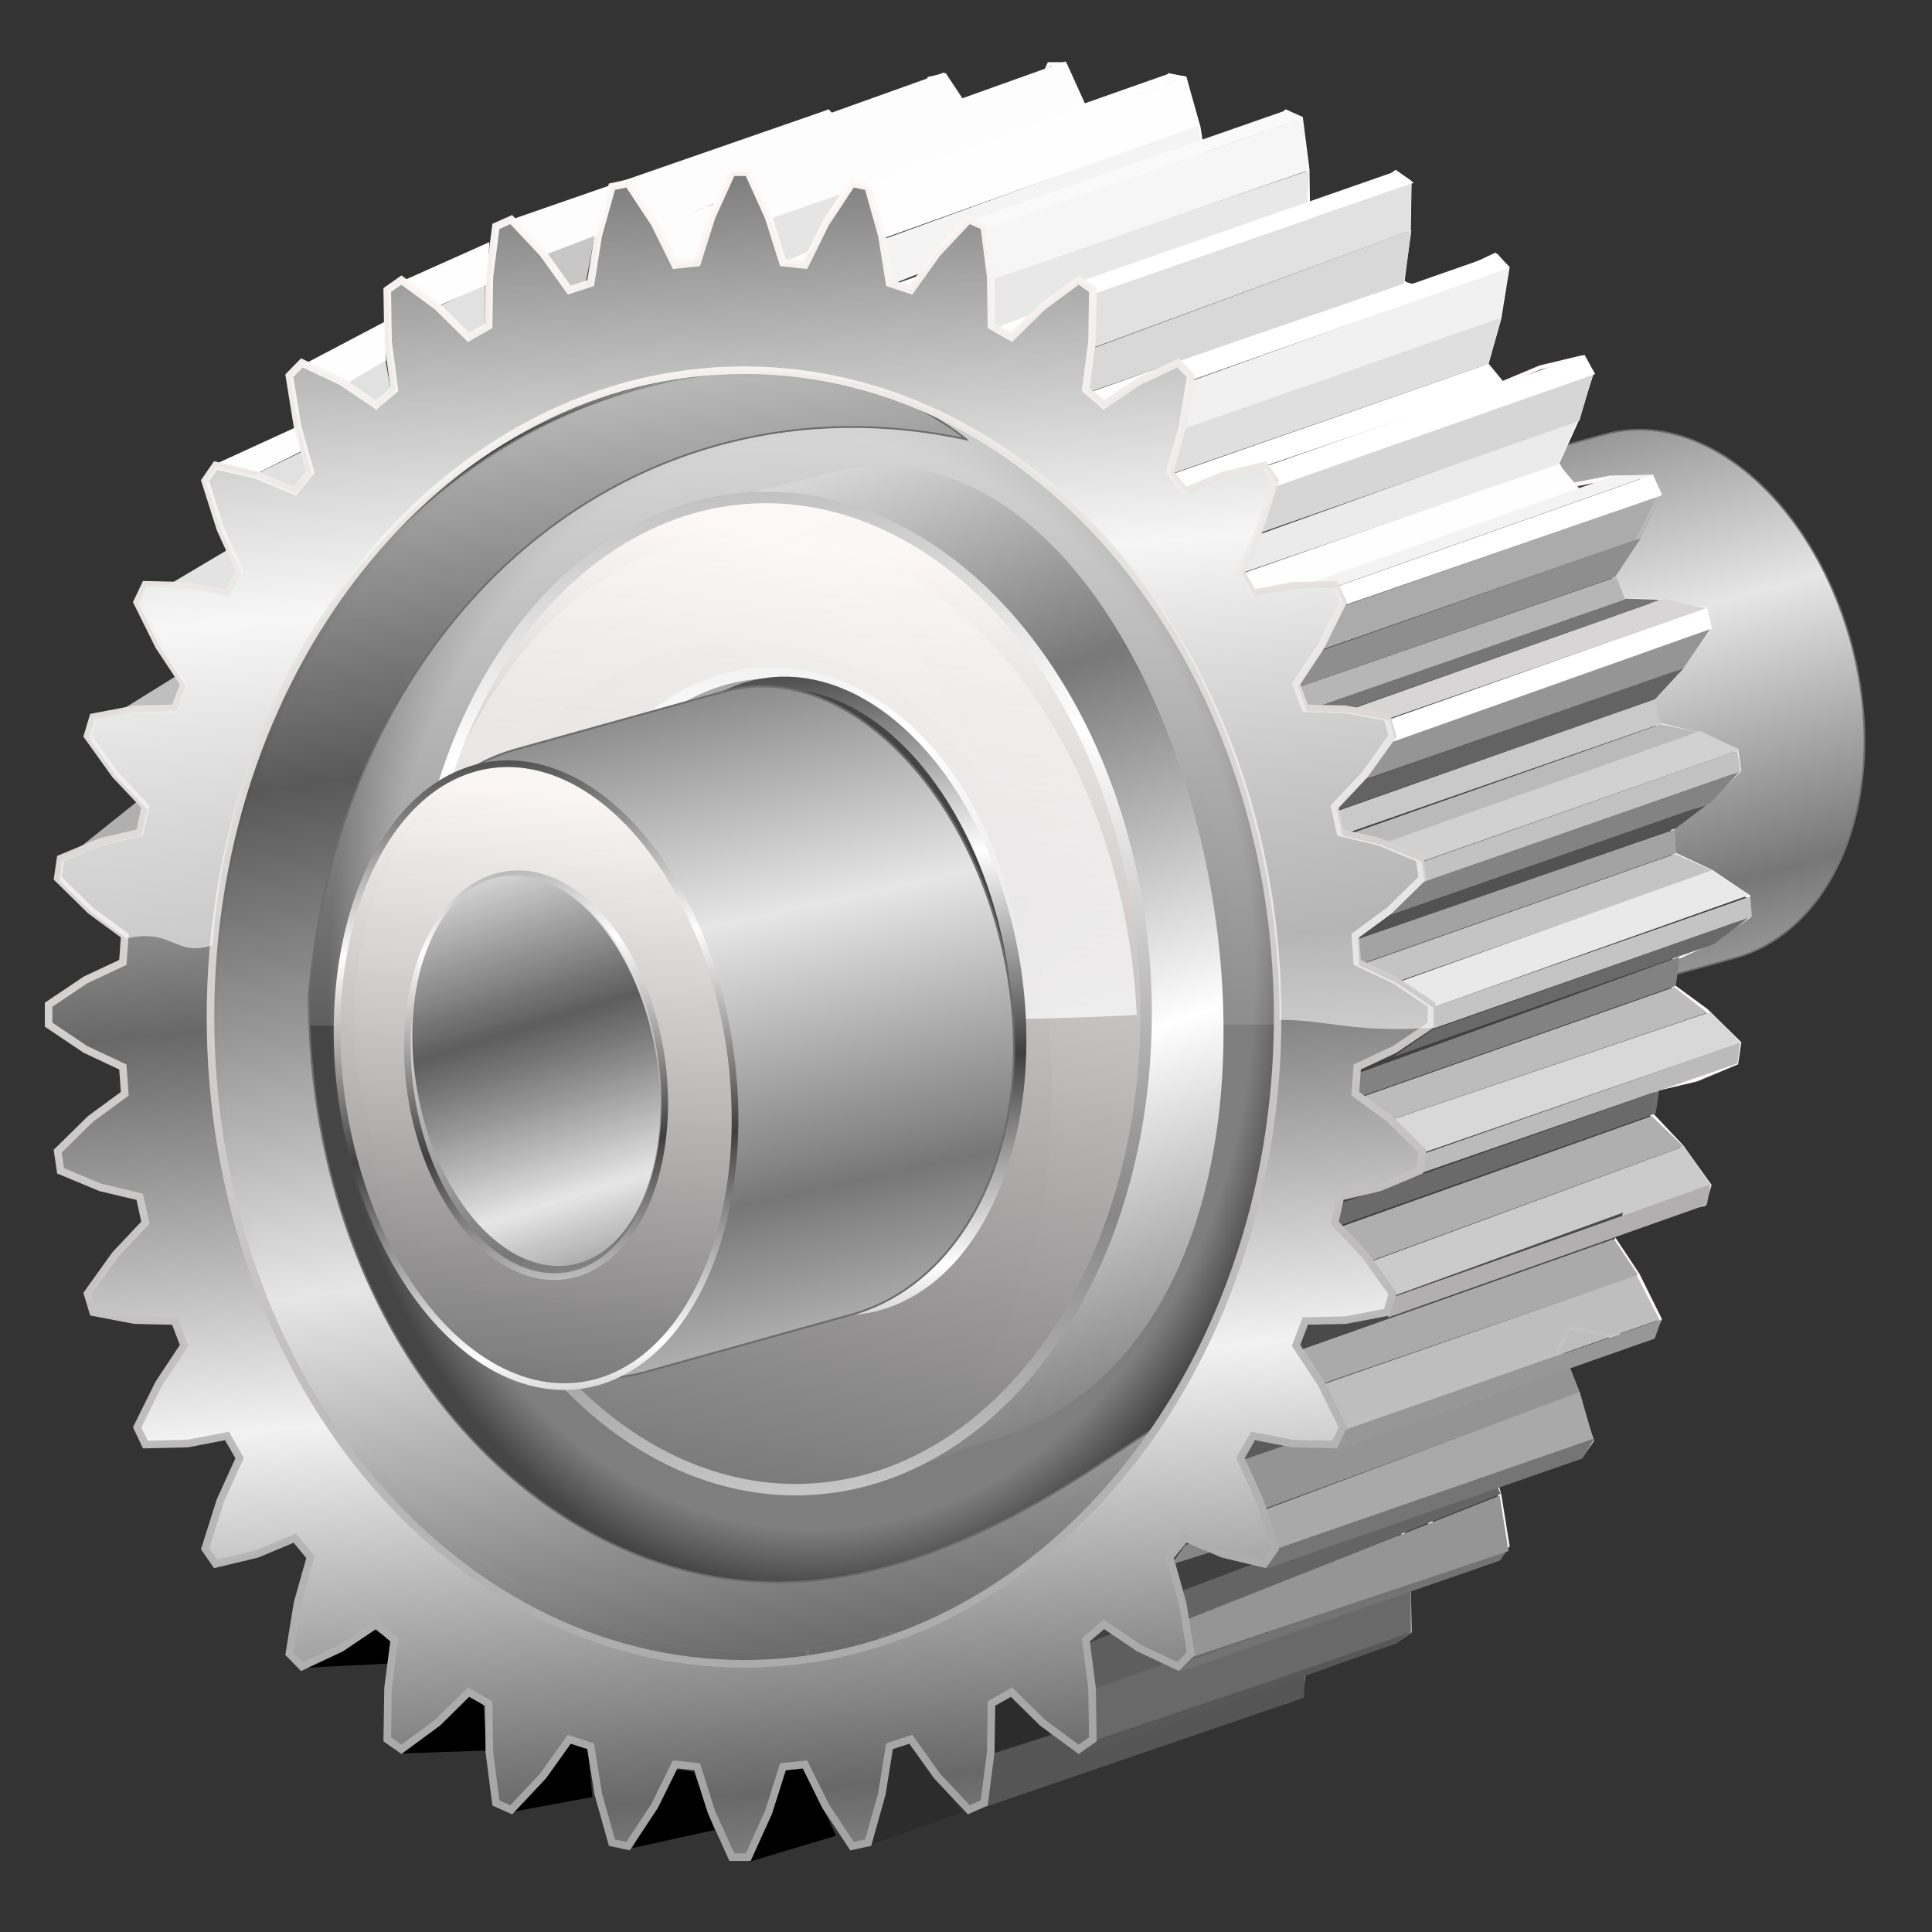 <?xml version="1.0" encoding="UTF-8" standalone="no"?>
<svg
   xmlns:dc="http://purl.org/dc/elements/1.1/"
   xmlns:cc="http://creativecommons.org/ns#"
   xmlns:rdf="http://www.w3.org/1999/02/22-rdf-syntax-ns#"
   xmlns:svg="http://www.w3.org/2000/svg"
   xmlns="http://www.w3.org/2000/svg"
   xmlns:xlink="http://www.w3.org/1999/xlink"
   xmlns:sodipodi="http://sodipodi.sourceforge.net/DTD/sodipodi-0.dtd"
   xmlns:inkscape="http://www.inkscape.org/namespaces/inkscape"
   sodipodi:docname="exec.svg"
   inkscape:version="1.0 (4035a4f, 2020-05-01)"
   id="svg8"
   version="1.1"
   viewBox="0 0 67.469 67.469"
   height="255"
   width="255">
  <rect x="0" y="0" width="67.469" height="67.469" fill="#333333" stroke="none"/>
  <sodipodi:namedview
     inkscape:deskcolor="#ff0000"
     inkscape:pagecheckerboard="0"
     inkscape:showpageshadow="2"
     id="base"
     pagecolor="#ff0000"
     bordercolor="#666666"
     borderopacity="1.0"
     inkscape:pageopacity="0"
     inkscape:pageshadow="2"
     inkscape:zoom="3.4509804"
     inkscape:cx="125.5772"
     inkscape:cy="127.5"
     inkscape:document-units="mm"
     inkscape:current-layer="layer1"
     showgrid="false"
     units="px"
     inkscape:snap-to-guides="false"
     inkscape:snap-grids="false"
     inkscape:snap-others="false"
     inkscape:object-nodes="false"
     inkscape:snap-nodes="false"
     inkscape:snap-global="false"
     inkscape:window-width="1920"
     inkscape:window-height="1056"
     inkscape:window-x="0"
     inkscape:window-y="0"
     inkscape:window-maximized="1"
     inkscape:document-rotation="0" />
  <defs
     id="defs2">
    <linearGradient
       id="linearGradient989"
       inkscape:collect="always">
      <stop
         id="stop985"
         offset="0"
         style="stop-color:#e6e6e6;stop-opacity:1" />
      <stop
         id="stop987"
         offset="1"
         style="stop-color:#565656;stop-opacity:0.941" />
    </linearGradient>
    <linearGradient
       inkscape:collect="always"
       id="linearGradient1012">
      <stop
         style="stop-color:#ffffff;stop-opacity:0.132"
         offset="0"
         id="stop1008" />
      <stop
         style="stop-color:#ffffff;stop-opacity:0.565"
         offset="1"
         id="stop1010" />
    </linearGradient>
    <linearGradient
       id="linearGradient1000"
       inkscape:collect="always">
      <stop
         id="stop996"
         offset="0"
         style="stop-color:#e6e6e6;stop-opacity:1" />
      <stop
         id="stop998"
         offset="1"
         style="stop-color:#777777;stop-opacity:1" />
    </linearGradient>
    <linearGradient
       id="linearGradient988"
       inkscape:collect="always">
      <stop
         id="stop984"
         offset="0"
         style="stop-color:#a3a3a3;stop-opacity:1" />
      <stop
         id="stop986"
         offset="1"
         style="stop-color:#fff9f9;stop-opacity:0.958" />
    </linearGradient>
    <linearGradient
       inkscape:collect="always"
       id="linearGradient1080">
      <stop
         style="stop-color:#ffffff;stop-opacity:1"
         offset="0"
         id="stop1076" />
      <stop
         style="stop-color:#787878;stop-opacity:1"
         offset="1"
         id="stop1078" />
    </linearGradient>
    <linearGradient
       inkscape:collect="always"
       id="linearGradient1074">
      <stop
         style="stop-color:#ffffff;stop-opacity:1"
         offset="0"
         id="stop1070" />
      <stop
         style="stop-color:#878787;stop-opacity:1"
         offset="1"
         id="stop1072" />
    </linearGradient>
    <linearGradient
       id="linearGradient886"
       inkscape:collect="always">
      <stop
         id="stop901"
         offset="0"
         style="stop-color:#ffffff;stop-opacity:0.721" />
      <stop
         id="stop905"
         offset="1"
         style="stop-color:#ffffff;stop-opacity:0" />
    </linearGradient>
    <linearGradient
       id="linearGradient3893"
       inkscape:collect="always">
      <stop
         id="stop3895"
         offset="0"
         style="stop-color:#ffffff;stop-opacity:1" />
      <stop
         id="stop3897"
         offset="1"
         style="stop-color:#3f3f3f;stop-opacity:1" />
    </linearGradient>
    <linearGradient
       inkscape:collect="always"
       id="linearGradient896">
      <stop
         style="stop-color:#686868;stop-opacity:1"
         offset="0"
         id="stop892" />
      <stop
         style="stop-color:#f2f2f2;stop-opacity:1"
         offset="1"
         id="stop894" />
    </linearGradient>
    <linearGradient
       inkscape:collect="always"
       id="linearGradient886-3">
      <stop
         style="stop-color:#757575;stop-opacity:1;"
         offset="0"
         id="stop882" />
      <stop
         id="stop890"
         offset="0.898"
         style="stop-color:#7f7f7f;stop-opacity:1" />
      <stop
         style="stop-color:#454545;stop-opacity:1"
         offset="1"
         id="stop884" />
    </linearGradient>
    <linearGradient
       inkscape:collect="always"
       id="linearGradient885">
      <stop
         style="stop-color:#6d6d6d;stop-opacity:1"
         offset="0"
         id="stop881" />
      <stop
         style="stop-color:#fff9f9;stop-opacity:0.958"
         offset="1"
         id="stop883" />
    </linearGradient>
    <linearGradient
       gradientTransform="matrix(0.745,-0.071,0.071,0.745,19.364,58.777)"
       spreadMethod="reflect"
       gradientUnits="userSpaceOnUse"
       y2="273.974"
       x2="25.58"
       y1="261.371"
       x1="23.403"
       id="linearGradient942"
       xlink:href="#linearGradient1000"
       inkscape:collect="always" />
    <linearGradient
       gradientTransform="matrix(0.178,-0.008,0.017,0.178,-3.054,245.819)"
       gradientUnits="userSpaceOnUse"
       y2="94.599"
       x2="60.784"
       y1="192.832"
       x1="51.767"
       id="linearGradient3891"
       xlink:href="#linearGradient885"
       inkscape:collect="always" />
    <linearGradient
       gradientTransform="matrix(0.178,-0.008,0.017,0.178,-3.054,245.819)"
       spreadMethod="reflect"
       gradientUnits="userSpaceOnUse"
       y2="146.707"
       x2="87.265"
       y1="116.257"
       x1="84.728"
       id="linearGradient3899"
       xlink:href="#linearGradient3893"
       inkscape:collect="always" />
    <radialGradient
       r="66.077"
       fy="131.32"
       fx="94.314"
       cy="131.32"
       cx="94.314"
       gradientTransform="matrix(0.258,0.004,-0.005,0.321,4.819,221.348)"
       gradientUnits="userSpaceOnUse"
       id="radialGradient1294"
       xlink:href="#linearGradient886-3"
       inkscape:collect="always" />
    <linearGradient
       spreadMethod="reflect"
       y2="181.783"
       x2="62.946"
       y1="132.103"
       x1="58.558"
       gradientUnits="userSpaceOnUse"
       id="linearGradient1296"
       xlink:href="#linearGradient896"
       inkscape:collect="always" />
    <linearGradient
       spreadMethod="reflect"
       y2="-142.759"
       x2="-3.32"
       y1="139.008"
       x1="29.468"
       gradientTransform="matrix(0.584,0,0,0.711,96.273,132.612)"
       gradientUnits="userSpaceOnUse"
       id="linearGradient1298"
       xlink:href="#linearGradient988"
       inkscape:collect="always" />
    <linearGradient
       gradientTransform="matrix(0.975,0,0,0.975,-1.19,6.778)"
       y2="269.814"
       x2="31.533"
       y1="242.355"
       x1="30.664"
       gradientUnits="userSpaceOnUse"
       id="linearGradient1300"
       xlink:href="#linearGradient886"
       inkscape:collect="always" />
    <linearGradient
       spreadMethod="reflect"
       y2="102.98"
       x2="45.424"
       y1="164.772"
       x1="54.454"
       gradientTransform="matrix(0.283,0,0,0.283,-1.449,227.681)"
       gradientUnits="userSpaceOnUse"
       id="linearGradient1302"
       xlink:href="#linearGradient989"
       inkscape:collect="always" />
    <linearGradient
       spreadMethod="reflect"
       y2="272.27"
       x2="25.186"
       y1="261.371"
       x1="23.403"
       gradientTransform="matrix(0.668,-0.064,0.097,0.671,-26.71,91.989)"
       gradientUnits="userSpaceOnUse"
       id="linearGradient1653"
       xlink:href="#linearGradient1000"
       inkscape:collect="always" />
    <linearGradient
       inkscape:collect="always"
       xlink:href="#linearGradient885"
       id="linearGradient1060"
       gradientUnits="userSpaceOnUse"
       gradientTransform="matrix(0.431,0.037,-0.044,0.368,-39.939,211.26)"
       x1="51.767"
       y1="192.832"
       x2="60.784"
       y2="94.599" />
    <linearGradient
       inkscape:collect="always"
       xlink:href="#linearGradient1074"
       id="linearGradient1062"
       gradientUnits="userSpaceOnUse"
       gradientTransform="matrix(0.431,0.037,-0.044,0.368,-39.939,211.26)"
       x1="78.642"
       y1="111.187"
       x2="86.493"
       y2="156.912"
       spreadMethod="reflect" />
    <linearGradient
       inkscape:collect="always"
       xlink:href="#linearGradient1080"
       id="linearGradient1072"
       x1="47.836"
       y1="262.398"
       x2="44.055"
       y2="252.735"
       gradientUnits="userSpaceOnUse"
       spreadMethod="reflect"
       gradientTransform="matrix(1.264,0.054,-0.114,1.267,-34.08,-70.158)" />
    <linearGradient
       gradientTransform="matrix(0.903,0,0,0.924,-17.166,20.422)"
       spreadMethod="reflect"
       gradientUnits="userSpaceOnUse"
       y2="264.275"
       x2="-50.933"
       y1="269.35"
       x1="-50.31"
       id="linearGradient1071"
       xlink:href="#linearGradient989"
       inkscape:collect="always" />
    <linearGradient
       spreadMethod="reflect"
       y2="146.707"
       x2="87.265"
       y1="116.257"
       x1="84.728"
       gradientTransform="matrix(0.184,-0.008,0.017,0.179,3.734,243.282)"
       gradientUnits="userSpaceOnUse"
       id="linearGradient1083"
       xlink:href="#linearGradient3893"
       inkscape:collect="always" />
    <linearGradient
       inkscape:collect="always"
       xlink:href="#linearGradient1012"
       id="linearGradient1014"
       x1="10.766"
       y1="-146.575"
       x2="0.326"
       y2="-5.364"
       gradientUnits="userSpaceOnUse" />
    <linearGradient
       y2="77.889"
       x2="61.046"
       y1="137.322"
       x1="65.628"
       gradientTransform="matrix(0.431,0.037,-0.044,0.368,-40.235,212.456)"
       gradientUnits="userSpaceOnUse"
       id="linearGradient1001"
       xlink:href="#linearGradient886"
       inkscape:collect="always" />
  </defs>
  <g
     transform="translate(0,-229.531)"
     id="layer1"
     inkscape:groupmode="layer"
     inkscape:label="Layer 1">
    <path
       id="path1282"
       d="m 8.919,246.097 1.338,0.499 0.505,-0.506 -0.208,-0.79 z"
       style="fill:#e1e1e1;fill-opacity:1;stroke:none;stroke-width:0.258px;stroke-linecap:butt;stroke-linejoin:miter;stroke-opacity:1"
       sodipodi:nodetypes="ccccc" />
    <path
       id="path1286"
       d="m 5.783,250.018 2.686,0.282 0.433,-0.624 -0.535,-1.195 z"
       style="fill:#e3e3e3;fill-opacity:1;stroke:none;stroke-width:0.258px;stroke-linecap:butt;stroke-linejoin:miter;stroke-opacity:1"
       sodipodi:nodetypes="ccccc" />
    <path
       sodipodi:nodetypes="ccccc"
       style="fill:#bfbfbf;fill-opacity:1;stroke:none;stroke-width:0.258px;stroke-linecap:butt;stroke-linejoin:miter;stroke-opacity:1"
       d="m 4.097,254.413 2.804,-0.248 0.266,-0.839 -0.343,-0.603 z"
       id="path1288" />
    <path
       id="path1290"
       d="m 2.717,259.18 2.593,-0.668 0.218,-1.017 -0.252,-0.363 z"
       style="fill:#b0b0b0;fill-opacity:1;stroke:none;stroke-width:0.258px;stroke-linecap:butt;stroke-linejoin:miter;stroke-opacity:1"
       sodipodi:nodetypes="ccccc" />
    <path
       d="m 38.193,249.629 17.845,-4.927 c 3.523,-0.973 7.418,2.483 8.678,7.546 1.261,5.064 -0.604,9.761 -4.127,10.734 l -17.845,4.927 c -3.523,0.973 -7.418,-2.483 -8.678,-7.546 -1.261,-5.064 0.604,-9.761 4.127,-10.734 z"
       style="fill:url(#linearGradient942);fill-opacity:1.0;stroke:#6d6d6d;stroke-width:0.059;stroke-linecap:round"
       id="rect933"
       sodipodi:nodetypes="sssssss" />
    <path
       id="path1096"
       d="m 10.514,287.779 3.11,-0.156 0.043,-0.828 -0.661,-0.382 z"
       style="fill:#000000;fill-opacity:1;stroke:none;stroke-width:0.258px;stroke-linecap:butt;stroke-linejoin:miter;stroke-opacity:1"
       sodipodi:nodetypes="ccccc" />
    <path
       sodipodi:nodetypes="ccccc"
       style="fill:#000000;fill-opacity:1;stroke:none;stroke-width:0.258px;stroke-linecap:butt;stroke-linejoin:miter;stroke-opacity:1"
       d="m 13.994,290.766 3.013,-0.105 -0.129,-1.58 -0.558,-0.433 z"
       id="path1098" />
    <path
       id="path1100"
       d="m 17.803,292.821 2.884,-0.536 -0.177,-1.839 -0.901,-0.154 z"
       style="fill:#000000;fill-opacity:1;stroke:none;stroke-width:0.258px;stroke-linecap:butt;stroke-linejoin:miter;stroke-opacity:1"
       sodipodi:nodetypes="ccccc" />
    <path
       sodipodi:nodetypes="ccccc"
       style="fill:#000000;fill-opacity:1;stroke:none;stroke-width:0.258px;stroke-linecap:butt;stroke-linejoin:miter;stroke-opacity:1"
       d="m 22.085,294.068 2.868,-0.628 -0.716,-2.035 -0.772,-0.107 z"
       id="path1102" />
    <path
       id="path1104"
       d="m 26.146,294.553 3.048,-0.914 -1.088,-2.346 -0.913,0.087 z"
       style="fill:#000000;fill-opacity:1;stroke:none;stroke-width:0.258px;stroke-linecap:butt;stroke-linejoin:miter;stroke-opacity:1"
       sodipodi:nodetypes="ccccc" />
    <path
       sodipodi:nodetypes="ccccc"
       style="fill:#2c2c2c;fill-opacity:1;stroke:none;stroke-width:0.258px;stroke-linecap:butt;stroke-linejoin:miter;stroke-opacity:1"
       d="m 30.392,293.967 3.214,-1.15 -1.746,-2.428 -0.878,0.275 z"
       id="path1106" />
    <g
       id="g1110"
       transform="matrix(0.165,0,0,0.201,36.914,261.193)"
       inkscape:label="Gear36"
       style="fill:#404040;fill-opacity:1;stroke:#fff9f9;stroke-width:0.731;stroke-miterlimit:4;stroke-dasharray:none;stroke-opacity:1">
      <path
         id="path1108"
         d="m 130.637,-9.083 7.887,3.035 7.825,4.316 v 3.464 l -7.825,4.316 -7.887,3.035 -0.407,4.657 7.24,4.358 6.956,5.609 -0.602,3.412 -8.455,2.892 -8.294,1.619 -1.21,4.515 6.373,5.55 5.877,6.731 -1.185,3.256 -8.829,1.379 -8.449,0.155 -1.975,4.237 5.312,6.571 4.619,7.65 -1.732,3 -8.935,-0.174 -8.347,-1.315 -2.682,3.829 4.091,7.394 3.22,8.336 -2.227,2.654 -8.768,-1.724 -7.992,-2.744 -3.306,3.306 2.744,7.992 1.724,8.768 -2.654,2.227 -8.336,-3.22 -7.394,-4.091 -3.829,2.682 1.315,8.347 0.174,8.935 -3,1.732 -7.65,-4.619 -6.571,-5.312 -4.237,1.975 -0.155,8.449 -1.379,8.829 -3.256,1.185 -6.731,-5.877 -5.55,-6.373 -4.515,1.21 -1.619,8.294 -2.892,8.455 -3.412,0.602 -5.609,-6.956 -4.358,-7.24 -4.657,0.407 -3.035,7.887 -4.316,7.825 h -3.464 l -4.316,-7.825 -3.035,-7.887 -4.657,-0.407 -4.358,7.24 -5.609,6.956 -3.412,-0.602 -2.892,-8.455 -1.619,-8.294 -4.515,-1.21 -5.55,6.373 -6.731,5.877 -3.256,-1.185 -1.379,-8.829 -0.155,-8.449 -4.237,-1.975 -6.571,5.312 -7.65,4.619 -3,-1.732 0.174,-8.935 1.315,-8.347 -3.829,-2.682 -7.394,4.091 -8.336,3.22 -2.654,-2.227 1.724,-8.768 2.744,-7.992 -3.306,-3.306 -7.992,2.744 -8.768,1.724 -2.227,-2.654 3.22,-8.336 4.091,-7.394 -2.682,-3.829 -8.347,1.315 -8.935,0.174 -1.732,-3 4.619,-7.65 5.312,-6.571 -1.975,-4.237 -8.449,-0.155 -8.829,-1.379 -1.185,-3.256 5.877,-6.731 6.373,-5.55 -1.21,-4.515 -8.294,-1.619 -8.455,-2.892 -0.602,-3.412 6.956,-5.609 7.24,-4.358 -0.407,-4.657 -7.887,-3.035 -7.825,-4.316 v -3.464 l 7.825,-4.316 7.887,-3.035 0.407,-4.657 -7.24,-4.358 -6.956,-5.609 0.602,-3.412 8.455,-2.892 8.294,-1.619 1.21,-4.515 -6.373,-5.55 -5.877,-6.731 1.185,-3.256 8.829,-1.379 8.449,-0.155 1.975,-4.237 -5.312,-6.571 -4.619,-7.65 1.732,-3 8.935,0.174 8.347,1.315 2.682,-3.829 -4.091,-7.394 -3.22,-8.336 2.227,-2.654 8.768,1.724 7.992,2.744 3.306,-3.306 -2.744,-7.992 -1.724,-8.768 2.654,-2.227 8.336,3.22 7.394,4.091 3.829,-2.682 -1.315,-8.347 -0.174,-8.935 3,-1.732 7.65,4.619 6.571,5.312 4.237,-1.975 0.155,-8.449 1.379,-8.829 3.256,-1.185 6.731,5.877 5.55,6.373 4.515,-1.21 1.619,-8.294 2.892,-8.455 3.412,-0.602 5.609,6.956 4.358,7.24 4.657,-0.407 3.035,-7.887 4.316,-7.825 h 3.464 l 4.316,7.825 3.035,7.887 4.657,0.407 4.358,-7.24 5.609,-6.956 3.412,0.602 2.892,8.455 1.619,8.294 4.515,1.21 5.55,-6.373 6.731,-5.877 3.256,1.185 1.379,8.829 0.155,8.449 4.237,1.975 6.571,-5.312 7.65,-4.619 3,1.732 -0.174,8.935 -1.315,8.347 3.829,2.682 7.394,-4.091 8.336,-3.22 2.654,2.227 -1.724,8.768 -2.744,7.992 3.306,3.306 7.992,-2.744 8.768,-1.724 2.227,2.654 -3.22,8.336 -4.091,7.394 2.682,3.829 8.347,-1.315 8.935,-0.174 1.732,3 -4.619,7.65 -5.312,6.571 1.975,4.237 8.449,0.155 8.829,1.379 1.185,3.256 -5.877,6.731 -6.373,5.55 1.21,4.515 8.294,1.619 8.455,2.892 0.602,3.412 -6.956,5.609 -7.24,4.358 z"
         style="fill:#404040;fill-opacity:1;stroke:#fff9f9;stroke-width:0.731;stroke-miterlimit:4;stroke-dasharray:none;stroke-opacity:1"
         inkscape:connector-curvature="0" />
    </g>
    <path
       sodipodi:nodetypes="ccccc"
       d="m 17.777,237.227 11.159,-3.873 0.751,1.092 -10.714,4.029 z"
       style="fill:#fdfdfd;fill-opacity:1;stroke:none;stroke-width:0.133;stroke-linecap:round;stroke-miterlimit:4;stroke-dasharray:none;stroke-opacity:1"
       id="path1112" />
    <path
       id="path1114"
       style="fill:#fdfdfd;fill-opacity:1;stroke:none;stroke-width:0.133;stroke-linecap:round;stroke-miterlimit:4;stroke-dasharray:none;stroke-opacity:1"
       d="m 21.88,236.028 11.085,-3.966 0.826,1.186 -10.938,4.197 z"
       sodipodi:nodetypes="ccccc" />
    <path
       sodipodi:nodetypes="ccccc"
       d="m 22.831,237.408 11.085,-3.966 0.695,1.54 -11.087,3.973 z"
       style="fill:#fdfdfd;fill-opacity:1;stroke:none;stroke-width:0.133;stroke-linecap:round;stroke-miterlimit:4;stroke-dasharray:none;stroke-opacity:1"
       id="path1116" />
    <path
       id="path1118"
       style="fill:#f4f4f4;fill-opacity:1;stroke:none;stroke-width:0.133;stroke-linecap:round;stroke-miterlimit:4;stroke-dasharray:none;stroke-opacity:1"
       d="m 30.794,237.908 11.054,-4.031 0.156,1.236 -10.951,4.385 z"
       sodipodi:nodetypes="ccccc" />
    <path
       id="path1120"
       style="fill:#555555;fill-opacity:1;stroke:none;stroke-width:0.133;stroke-linecap:round;stroke-miterlimit:4;stroke-dasharray:none;stroke-opacity:1"
       d="m 34.415,292.629 11.118,-3.81 0.102,-1.748 -11.1,3.733 z"
       sodipodi:nodetypes="ccccc" />
    <path
       id="path1122"
       style="fill:#5e5e5e;fill-opacity:1;stroke:none;stroke-width:0.133;stroke-linecap:round;stroke-miterlimit:4;stroke-dasharray:none;stroke-opacity:1"
       d="m 38.184,288.56 10.981,-3.673 -0.418,-2.268 -10.853,4.336 z"
       sodipodi:nodetypes="ccccc" />
    <path
       sodipodi:nodetypes="scscs"
       id="path1124"
       style="fill:url(#radialGradient1294);fill-opacity:1;stroke:#6d6d6d;stroke-width:0.063;stroke-linecap:round"
       d="m 26.348,242.021 c -10.301,0 -18.652,10.118 -18.652,22.599 -2.221e-4,12.481 8.35,22.6 18.652,22.6 10.301,0 18.652,-10.118 18.652,-22.6 -2.4e-5,-12.481 -8.351,-22.599 -18.652,-22.599 z" />
    <path
       id="path1126"
       style="fill:#5b5b5b;fill-opacity:1;stroke:none;stroke-width:0.133;stroke-linecap:round;stroke-miterlimit:4;stroke-dasharray:none;stroke-opacity:1"
       d="m 43.65,279.916 10.236,-2.903 0.02,0.609 -10.554,2.908 z"
       sodipodi:nodetypes="ccccc" />
    <path
       sodipodi:nodetypes="ccccc"
       d="m 44.089,282.246 11.086,-4.081 -0.583,-1.474 -11.239,3.84 z"
       style="fill:#949494;fill-opacity:1;stroke:none;stroke-width:0.133;stroke-linecap:round;stroke-miterlimit:4;stroke-dasharray:none;stroke-opacity:1"
       id="path1128" />
    <path
       id="path1130"
       style="fill:#868686;fill-opacity:1;stroke:none;stroke-width:0.133;stroke-linecap:round;stroke-miterlimit:4;stroke-dasharray:none;stroke-opacity:1"
       d="m 40.91,284.164 10.51,-3.287 0.431,-0.706 -10.465,3.319 z"
       sodipodi:nodetypes="ccccc" />
    <path
       id="path1132"
       style="fill:#646464;fill-opacity:1;stroke:none;stroke-width:0.133;stroke-linecap:round;stroke-miterlimit:4;stroke-dasharray:none;stroke-opacity:1"
       d="m 41.355,286.14 11.052,-4.44 -0.309,-0.679 -10.958,4.114 z"
       sodipodi:nodetypes="ccccc" />
    <path
       sodipodi:nodetypes="ccccc"
       d="m 38.211,290.314 11.063,-3.728 -0.007,-1.994 -11.1,3.925 z"
       style="fill:#696969;fill-opacity:1;stroke:none;stroke-width:0.133;stroke-linecap:round;stroke-miterlimit:4;stroke-dasharray:none;stroke-opacity:1"
       id="path1134" />
    <path
       id="path1136"
       style="fill:#fefefe;fill-opacity:1;stroke:none;stroke-width:0.133;stroke-linecap:round;stroke-miterlimit:4;stroke-dasharray:none;stroke-opacity:1"
       d="m 43.365,249.566 11.039,-3.859 0.771,0.908 -11.263,3.99 z"
       sodipodi:nodetypes="ccccc" />
    <path
       id="path1138"
       style="fill:#ffffff;fill-opacity:1;stroke:none;stroke-width:0.133;stroke-linecap:round;stroke-miterlimit:4;stroke-dasharray:none;stroke-opacity:1"
       d="m 37.944,243.273 11.064,-3.913 0.588,0.152 -11.141,4.173 z"
       sodipodi:nodetypes="ccccc" />
    <path
       sodipodi:nodetypes="ccccc"
       d="m 34.598,239.269 11.129,-3.789 -0.128,1.48 -10.953,4.086 z"
       style="fill:#e8e8e8;fill-opacity:1;stroke:none;stroke-width:0.133;stroke-linecap:round;stroke-miterlimit:4;stroke-dasharray:none;stroke-opacity:1"
       id="path1140" />
    <path
       sodipodi:nodetypes="ccccc"
       d="m 26.828,237.19 11.14,-3.854 0.322,1.167 -10.996,4.246 z"
       style="fill:#e5e5e5;fill-opacity:1;stroke:none;stroke-width:0.133;stroke-linecap:round;stroke-miterlimit:4;stroke-dasharray:none;stroke-opacity:1"
       id="path1142" />
    <path
       id="path1144"
       style="fill:#ffffff;fill-opacity:1;stroke:none;stroke-width:0.133;stroke-linecap:round;stroke-miterlimit:4;stroke-dasharray:none;stroke-opacity:1"
       d="m 34.673,241.022 10.886,-4.162 0.581,0.323 -10.822,4.179 z"
       sodipodi:nodetypes="ccccc" />
    <path
       id="path1150"
       style="fill:#c2c2c2;fill-opacity:1;stroke:none;stroke-width:0.133;stroke-linecap:round;stroke-miterlimit:4;stroke-dasharray:none;stroke-opacity:1"
       d="m 49.569,259.661 11.101,-3.909 0.117,0.724 -11.142,3.893 z"
       sodipodi:nodetypes="ccccc" />
    <path
       sodipodi:nodetypes="ccccc"
       d="m 49.738,260.32 11.006,-3.834 -1.032,1.101 -11.142,3.893 z"
       style="fill:#838383;fill-opacity:1;stroke:none;stroke-width:0.133;stroke-linecap:round;stroke-miterlimit:4;stroke-dasharray:none;stroke-opacity:1"
       id="path1152" />
    <path
       id="path1154"
       style="fill:#525252;fill-opacity:1;stroke:none;stroke-width:0.133;stroke-linecap:round;stroke-miterlimit:4;stroke-dasharray:none;stroke-opacity:1"
       d="m 48.533,261.507 11.101,-3.89 -1.108,0.837 -11.142,3.912 z"
       sodipodi:nodetypes="ccccc" />
    <path
       sodipodi:nodetypes="ccccc"
       d="m 47.346,262.355 11.12,-3.853 0.079,0.818 -11.123,3.912 z"
       style="fill:#a3a3a3;fill-opacity:1;stroke:none;stroke-width:0.133;stroke-linecap:round;stroke-miterlimit:4;stroke-dasharray:none;stroke-opacity:1"
       id="path1156" />
    <path
       id="path1158"
       style="fill:#c4c4c4;fill-opacity:1;stroke:none;stroke-width:0.133;stroke-linecap:round;stroke-miterlimit:4;stroke-dasharray:none;stroke-opacity:1"
       d="m 47.402,263.259 11.101,-3.909 1.322,0.592 -11.199,3.931 z"
       sodipodi:nodetypes="ccccc" />
    <path
       sodipodi:nodetypes="ccccc"
       d="m 48.74,263.862 11.063,-3.947 1.285,0.875 -11.082,3.935 z"
       style="fill:#e9e9e9;fill-opacity:1;stroke:none;stroke-width:0.133;stroke-linecap:round;stroke-miterlimit:4;stroke-dasharray:none;stroke-opacity:1"
       id="path1160" />
    <path
       id="path1162"
       style="fill:#c4c4c4;fill-opacity:1;stroke:none;stroke-width:0.133;stroke-linecap:round;stroke-miterlimit:4;stroke-dasharray:none;stroke-opacity:1"
       d="m 49.983,264.728 11.138,-3.89 0.06,0.705 -11.101,3.897 z"
       sodipodi:nodetypes="ccccc" />
    <path
       sodipodi:nodetypes="ccccc"
       d="m 50.002,265.501 11.082,-3.928 -1.239,0.931 -11.195,3.935 z"
       style="fill:#696969;fill-opacity:1;stroke:none;stroke-width:0.133;stroke-linecap:round;stroke-miterlimit:4;stroke-dasharray:none;stroke-opacity:1"
       id="path1164" />
    <path
       id="path1166"
       style="fill:#828282;fill-opacity:1;stroke:none;stroke-width:0.133;stroke-linecap:round;stroke-miterlimit:4;stroke-dasharray:none;stroke-opacity:1"
       d="m 47.416,267.012 11.225,-4.064 -0.115,1.006 -11.139,3.916 z"
       sodipodi:nodetypes="ccccc" />
    <path
       sodipodi:nodetypes="ccccc"
       d="m 47.397,267.897 11.074,-3.894 1.147,0.893 -11.176,3.784 z"
       style="fill:#bcbcbc;fill-opacity:1;stroke:none;stroke-width:0.133;stroke-linecap:round;stroke-miterlimit:4;stroke-dasharray:none;stroke-opacity:1"
       id="path1168" />
    <path
       id="path1170"
       style="fill:#d8d8d8;fill-opacity:1;stroke:none;stroke-width:0.133;stroke-linecap:round;stroke-miterlimit:4;stroke-dasharray:none;stroke-opacity:1"
       d="m 48.489,268.67 11.244,-3.8 1.053,1.082 -11.101,3.841 z"
       sodipodi:nodetypes="ccccc" />
    <path
       sodipodi:nodetypes="ccccc"
       d="m 49.72,269.82 11.05,-3.876 -0.096,0.724 -11.026,3.822 z"
       style="fill:#bbbbbb;fill-opacity:1;stroke:none;stroke-width:0.133;stroke-linecap:round;stroke-miterlimit:4;stroke-dasharray:none;stroke-opacity:1"
       id="path1172" />
    <path
       id="path1174"
       style="fill:#6b6b6b;fill-opacity:0.98;stroke:none;stroke-width:0.133;stroke-linecap:round;stroke-miterlimit:4;stroke-dasharray:none;stroke-opacity:1"
       d="m 46.834,271.544 11.109,-3.924 -0.123,0.795 -11.142,3.945 z"
       sodipodi:nodetypes="ccccc" />
    <path
       sodipodi:nodetypes="ccccc"
       d="m 46.665,272.43 11.015,-3.924 1.101,1.059 -11.067,4.058 z"
       style="fill:#afafaf;fill-opacity:1;stroke:none;stroke-width:0.133;stroke-linecap:round;stroke-miterlimit:4;stroke-dasharray:none;stroke-opacity:1"
       id="path1176" />
    <path
       id="path1178"
       style="fill:#cccccc;fill-opacity:0.996;stroke:none;stroke-width:0.133;stroke-linecap:round;stroke-miterlimit:4;stroke-dasharray:none;stroke-opacity:1"
       d="m 47.82,273.605 10.99,-4.045 0.932,1.36 -11.124,3.907 z"
       sodipodi:nodetypes="ccccc" />
    <path
       id="path1180"
       style="fill:#4a4a4a;fill-opacity:1;stroke:none;stroke-width:0.133;stroke-linecap:round;stroke-miterlimit:4;stroke-dasharray:none;stroke-opacity:1"
       d="m 45.555,275.918 11.127,-4.041 -0.289,0.934 -11.137,3.896 z"
       sodipodi:nodetypes="ccccc" />
    <path
       sodipodi:nodetypes="ccccc"
       d="m 48.649,274.829 11.084,-3.932 -0.123,0.701 -11.142,3.945 z"
       style="fill:#b1afaf;fill-opacity:1;stroke:none;stroke-width:0.133;stroke-linecap:round;stroke-miterlimit:4;stroke-dasharray:none;stroke-opacity:1"
       id="path1182" />
    <path
       sodipodi:nodetypes="ccccc"
       d="m 45.31,276.71 11.051,-3.909 0.842,1.254 -11.137,3.84 z"
       style="fill:#aaaaaa;fill-opacity:1;stroke:none;stroke-width:0.133;stroke-linecap:round;stroke-miterlimit:4;stroke-dasharray:none;stroke-opacity:1"
       id="path1184" />
    <path
       id="path1186"
       style="fill:#c1c1c1;fill-opacity:0.974;stroke:none;stroke-width:0.133;stroke-linecap:round;stroke-miterlimit:4;stroke-dasharray:none;stroke-opacity:1"
       d="m 46.116,277.904 11.036,-3.842 0.804,1.555 -11.024,3.859 z"
       sodipodi:nodetypes="ccccc" />
    <path
       sodipodi:nodetypes="ccccc"
       d="m 46.907,279.505 11.112,-3.898 -0.232,0.67 -11.193,3.934 z"
       style="fill:#979797;fill-opacity:1;stroke:none;stroke-width:0.133;stroke-linecap:round;stroke-miterlimit:4;stroke-dasharray:none;stroke-opacity:1"
       id="path1188" />
    <path
       sodipodi:nodetypes="ccccc"
       d="m 48.083,259.032 11.277,-3.985 1.401,0.674 -11.243,3.944 z"
       style="fill:#d1d1d1;fill-opacity:1;stroke:none;stroke-width:0.133;stroke-linecap:round;stroke-miterlimit:4;stroke-dasharray:none;stroke-opacity:1"
       id="path1190" />
    <path
       id="path1192"
       style="fill:#bbbaba;fill-opacity:1;stroke:none;stroke-width:0.133;stroke-linecap:round;stroke-miterlimit:4;stroke-dasharray:none;stroke-opacity:1"
       d="m 46.849,258.755 11.151,-3.934 1.275,0.271 -11.092,3.931 z"
       sodipodi:nodetypes="ccccc" />
    <path
       sodipodi:nodetypes="ccccc"
       d="m 46.648,257.873 11.113,-3.922 0.245,0.858 -11.207,3.898 z"
       style="fill:#c9c9c9;fill-opacity:1;stroke:none;stroke-width:0.133;stroke-linecap:round;stroke-miterlimit:4;stroke-dasharray:none;stroke-opacity:1"
       id="path1194" />
    <path
       id="path1196"
       style="fill:#636363;fill-opacity:1;stroke:none;stroke-width:0.133;stroke-linecap:round;stroke-miterlimit:4;stroke-dasharray:none;stroke-opacity:1"
       d="m 47.643,256.777 11.164,-3.922 -1.015,1.098 -11.157,3.898 z"
       sodipodi:nodetypes="ccccc" />
    <path
       sodipodi:nodetypes="ccccc"
       d="m 48.613,255.417 11.151,-3.972 -0.977,1.425 -11.079,3.865 z"
       style="fill:#959595;fill-opacity:1;stroke:none;stroke-width:0.133;stroke-linecap:round;stroke-miterlimit:4;stroke-dasharray:none;stroke-opacity:1"
       id="path1198" />
    <path
       id="path1200"
       style="fill:#ffffff;fill-opacity:1;stroke:none;stroke-width:0.133;stroke-linecap:round;stroke-miterlimit:4;stroke-dasharray:none;stroke-opacity:1"
       d="m 48.462,254.674 11.151,-3.934 0.171,0.739 -11.119,3.947 z"
       sodipodi:nodetypes="ccccc" />
    <path
       sodipodi:nodetypes="ccccc"
       d="m 46.919,254.392 11.17,-3.954 1.494,0.336 -11.132,3.87 z"
       style="fill:#d7d5d5;fill-opacity:1;stroke:none;stroke-width:0.133;stroke-linecap:round;stroke-miterlimit:4;stroke-dasharray:none;stroke-opacity:1"
       id="path1202" />
    <path
       id="path1204"
       style="fill:#767676;fill-opacity:1;stroke:none;stroke-width:0.133;stroke-linecap:round;stroke-miterlimit:4;stroke-dasharray:none;stroke-opacity:1"
       d="m 45.558,254.354 11.189,-3.918 1.228,0.04 -11.028,3.889 z"
       sodipodi:nodetypes="ccccc" />
    <path
       sodipodi:nodetypes="ccccc"
       d="m 45.294,253.548 11.151,-3.867 0.308,0.783 -11.166,3.889 z"
       style="fill:#b6b6b6;fill-opacity:1;stroke:none;stroke-width:0.133;stroke-linecap:round;stroke-miterlimit:4;stroke-dasharray:none;stroke-opacity:1"
       id="path1206" />
    <path
       id="path1208"
       style="fill:#8e8e8e;fill-opacity:1;stroke:none;stroke-width:0.133;stroke-linecap:round;stroke-miterlimit:4;stroke-dasharray:none;stroke-opacity:1"
       d="m 46.151,252.247 11.163,-3.939 -0.914,1.375 -11.103,3.864 z"
       sodipodi:nodetypes="ccccc" />
    <path
       sodipodi:nodetypes="ccccc"
       d="m 46.907,250.697 11.15,-3.888 -0.763,1.513 -11.099,3.884 z"
       style="fill:#b2b2b2;fill-opacity:0.929;stroke:none;stroke-width:0.133;stroke-linecap:round;stroke-miterlimit:4;stroke-dasharray:none;stroke-opacity:1"
       id="path1210" />
    <path
       id="path1212"
       style="fill:#ffffff;fill-opacity:1;stroke:none;stroke-width:0.133;stroke-linecap:round;stroke-miterlimit:4;stroke-dasharray:none;stroke-opacity:1"
       d="m 46.642,250.03 11.087,-3.926 0.264,0.74 -11.089,3.838 z"
       sodipodi:nodetypes="ccccc" />
    <path
       sodipodi:nodetypes="csccssccc"
       d="m 44.858,265.305 c -2.3e-5,-12.481 -8.351,-22.599 -18.652,-22.599 -10.301,0 -18.652,10.118 -18.652,22.599 l 7.248,0.082 c -1.45e-4,-7.4 4.939,-13.408 11.047,-13.436 h 8e-6 c 0.014,-4e-5 0.028,-4e-5 0.042,0 6.124,-2e-5 11.089,6.015 11.089,13.436 z"
       style="fill:url(#linearGradient1300);fill-opacity:1;stroke:none;stroke-width:0.063;stroke-linecap:round"
       id="path1214" />
    <path
       id="path1216"
       style="fill:url(#linearGradient1302);fill-opacity:1.0;stroke:#6d6d6d;stroke-width:0.063;stroke-linecap:round"
       d="m 33.743,244.871 c -8.56,-6.753 -26.694,1.314 -26.482,20.387 2.91e-5,12.481 8.351,22.599 18.652,22.599 5.04,0.281 12.425,-4.373 14.619,-8.521 -0.723,0.108 -6.067,4.859 -12.243,5.408 -8.917,0.792 -17.507,-7.993 -17.507,-20.474 1.229,-13.454 11.445,-21.874 22.962,-19.398 z"
       sodipodi:nodetypes="ccccscc" />
    <path
       id="path1224"
       style="fill:#a9a9a9;fill-opacity:1;stroke:none;stroke-width:0.133;stroke-linecap:round;stroke-miterlimit:4;stroke-dasharray:none;stroke-opacity:1"
       d="m 44.582,283.78 11.059,-3.972 -0.473,-1.665 -11.02,4.114 z"
       sodipodi:nodetypes="ccccc" />
    <path
       sodipodi:nodetypes="ccccc"
       d="m 44.253,284.301 11.004,-3.835 0.431,-0.706 -11.13,3.867 z"
       style="fill:#757575;fill-opacity:1;stroke:none;stroke-width:0.133;stroke-linecap:round;stroke-miterlimit:4;stroke-dasharray:none;stroke-opacity:1"
       id="path1226" />
    <path
       sodipodi:nodetypes="ccccc"
       d="m 41.184,287.918 11.196,-3.889 0.322,-0.46 -11.095,3.922 z"
       style="fill:#737373;fill-opacity:1;stroke:none;stroke-width:0.133;stroke-linecap:round;stroke-miterlimit:4;stroke-dasharray:none;stroke-opacity:1"
       id="path1228" />
    <path
       sodipodi:nodetypes="ccccc"
       d="m 41.629,287.4 11.052,-3.7 -0.309,-1.939 -11.013,4.361 z"
       style="fill:#959595;fill-opacity:1;stroke:none;stroke-width:0.133;stroke-linecap:round;stroke-miterlimit:4;stroke-dasharray:none;stroke-opacity:1"
       id="path1230" />
    <path
       id="path1232"
       style="fill:#575757;fill-opacity:1;stroke:none;stroke-width:0.133;stroke-linecap:round;stroke-miterlimit:4;stroke-dasharray:none;stroke-opacity:1"
       d="m 37.663,290.862 11.118,-3.947 0.486,-0.377 -11.182,3.898 z"
       sodipodi:nodetypes="ccccc" />
    <path
       id="path1234"
       d="m 34.651,290.776 2.06,-0.661 c 0,0 -1.178,-1.315 -1.37,-1.288 -0.192,0.027 -0.74,0.356 -0.74,0.356 z"
       style="fill:#2c2c2c;fill-opacity:1;stroke:none;stroke-width:0.258px;stroke-linecap:butt;stroke-linejoin:miter;stroke-opacity:1" />
    <path
       sodipodi:nodetypes="ccccc"
       d="m 45.345,250.03 11.055,-3.894 1.237,-0.005 -11.024,3.903 z"
       style="fill:#f3f3f3;fill-opacity:1;stroke:none;stroke-width:0.133;stroke-linecap:round;stroke-miterlimit:4;stroke-dasharray:none;stroke-opacity:1"
       id="path1236" />
    <path
       sodipodi:nodetypes="ccccc"
       d="m 43.999,248.186 11.095,-3.989 -0.665,1.542 -11.058,3.803 z"
       style="fill:#ebebeb;fill-opacity:1;stroke:none;stroke-width:0.133;stroke-linecap:round;stroke-miterlimit:4;stroke-dasharray:none;stroke-opacity:1"
       id="path1238" />
    <path
       id="path1240"
       style="fill:#d6d6d6;fill-opacity:1;stroke:none;stroke-width:0.133;stroke-linecap:round;stroke-miterlimit:4;stroke-dasharray:none;stroke-opacity:1"
       d="m 44.558,246.452 11.095,-3.933 -0.497,1.71 -11.183,3.923 z"
       sodipodi:nodetypes="ccccc" />
    <path
       sodipodi:nodetypes="ccccc"
       d="m 44.092,245.855 11.244,-3.933 0.369,0.672 -11.136,3.917 z"
       style="fill:#ffffff;fill-opacity:1;stroke:none;stroke-width:0.133;stroke-linecap:round;stroke-miterlimit:4;stroke-dasharray:none;stroke-opacity:1"
       id="path1242" />
    <path
       id="path1244"
       style="fill:#ffffff;fill-opacity:1;stroke:none;stroke-width:0.133;stroke-linecap:round;stroke-miterlimit:4;stroke-dasharray:none;stroke-opacity:1"
       d="m 40.866,246.113 11.043,-3.853 0.607,0.688 -11.109,3.804 z"
       sodipodi:nodetypes="ccccc" />
    <path
       sodipodi:nodetypes="ccccc"
       d="m 41.333,244.49 11.081,-3.853 -0.437,1.602 -11.072,3.842 z"
       style="fill:#dfdfdf;fill-opacity:1;stroke:none;stroke-width:0.133;stroke-linecap:round;stroke-miterlimit:4;stroke-dasharray:none;stroke-opacity:1"
       id="path1246" />
    <path
       id="path1248"
       style="fill:#f1f1f1;fill-opacity:1;stroke:none;stroke-width:0.133;stroke-linecap:round;stroke-miterlimit:4;stroke-dasharray:none;stroke-opacity:1"
       d="m 41.612,242.831 11.099,-3.984 -0.325,1.807 -11.072,3.86 z"
       sodipodi:nodetypes="ccccc" />
    <path
       sodipodi:nodetypes="ccccc"
       d="m 41.183,242.29 11.118,-3.89 0.402,0.483 -11.04,3.908 z"
       style="fill:#ffffff;fill-opacity:1;stroke:none;stroke-width:0.133;stroke-linecap:round;stroke-miterlimit:4;stroke-dasharray:none;stroke-opacity:1"
       id="path1250" />
    <path
       sodipodi:nodetypes="ccccc"
       d="m 38.131,241.707 11.158,-4.137 -0.269,1.868 -11.086,3.818 z"
       style="fill:#d8d8d8;fill-opacity:1;stroke:none;stroke-width:0.133;stroke-linecap:round;stroke-miterlimit:4;stroke-dasharray:none;stroke-opacity:1"
       id="path1252" />
    <path
       id="path1254"
       style="fill:#e1e1e1;fill-opacity:1;stroke:none;stroke-width:0.133;stroke-linecap:round;stroke-miterlimit:4;stroke-dasharray:none;stroke-opacity:1"
       d="m 38.206,239.786 11.083,-3.857 -0.046,1.663 -11.104,4.096 z"
       sodipodi:nodetypes="ccccc" />
    <path
       sodipodi:nodetypes="ccccc"
       d="m 37.627,239.395 11.102,-3.876 0.644,0.395 -11.178,3.872 z"
       style="fill:#ffffff;fill-opacity:1;stroke:none;stroke-width:0.133;stroke-linecap:round;stroke-miterlimit:4;stroke-dasharray:none;stroke-opacity:1"
       id="path1256" />
    <path
       id="path1258"
       style="fill:#f6f6f6;fill-opacity:1;stroke:none;stroke-width:0.133;stroke-linecap:round;stroke-miterlimit:4;stroke-dasharray:none;stroke-opacity:1"
       d="m 34.374,237.535 11.114,-3.882 0.185,1.834 -11.077,3.824 z"
       sodipodi:nodetypes="ccccc" />
    <path
       sodipodi:nodetypes="ccccc"
       d="m 33.722,237.292 11.226,-3.92 0.502,0.304 -11.133,3.88 z"
       style="fill:#fafafa;fill-opacity:1;stroke:none;stroke-width:0.133;stroke-linecap:round;stroke-miterlimit:4;stroke-dasharray:none;stroke-opacity:1"
       id="path1260" />
    <path
       sodipodi:nodetypes="ccccc"
       d="m 30.29,236.155 11.128,-3.957 0.435,1.721 -11.061,3.955 z"
       style="fill:#fefefe;fill-opacity:1;stroke:none;stroke-width:0.133;stroke-linecap:round;stroke-miterlimit:4;stroke-dasharray:none;stroke-opacity:1"
       id="path1262" />
    <path
       id="path1264"
       style="fill:#fefefe;fill-opacity:1;stroke:none;stroke-width:0.133;stroke-linecap:round;stroke-miterlimit:4;stroke-dasharray:none;stroke-opacity:1"
       d="m 29.694,236.024 11.128,-3.92 0.603,0.098 -11.192,4.03 z"
       sodipodi:nodetypes="ccccc" />
    <path
       id="path1266"
       style="fill:#fdfdfd;fill-opacity:1;stroke:none;stroke-width:0.133;stroke-linecap:round;stroke-miterlimit:4;stroke-dasharray:none;stroke-opacity:1"
       d="m 26.12,235.642 11.085,-3.966 0.695,1.54 -11.087,3.973 z"
       sodipodi:nodetypes="ccccc" />
    <path
       style="fill:#fdfdfd;fill-opacity:1;stroke:none;stroke-width:0.258px;stroke-linecap:butt;stroke-linejoin:miter;stroke-opacity:1"
       d="m 27.237,238.733 0.858,0.205 0.131,-0.615 z"
       id="path1268"
       sodipodi:nodetypes="cccc" />
    <path
       sodipodi:nodetypes="cccc"
       id="path1270"
       d="m 31.023,239.537 0.709,0.224 0.541,-0.671 z"
       style="fill:#fdfdfd;fill-opacity:1;stroke:none;stroke-width:0.258px;stroke-linecap:butt;stroke-linejoin:miter;stroke-opacity:1" />
    <path
       style="fill:#c7c7c7;fill-opacity:1;stroke:none;stroke-width:0.258px;stroke-linecap:butt;stroke-linejoin:miter;stroke-opacity:1"
       d="m 18.992,238.444 0.802,1.231 0.634,-0.112 0.336,-1.793 z"
       id="path1272" />
    <path
       id="path1274"
       d="m 15.23,240.271 1.041,1.089 0.665,-0.339 0.006,-1.562 z"
       style="fill:#e1e1e1;fill-opacity:1;stroke:none;stroke-width:0.258px;stroke-linecap:butt;stroke-linejoin:miter;stroke-opacity:1"
       sodipodi:nodetypes="ccccc" />
    <path
       sodipodi:nodetypes="ccccc"
       style="fill:#fefefe;fill-opacity:1;stroke:none;stroke-width:0.258px;stroke-linecap:butt;stroke-linejoin:miter;stroke-opacity:1"
       d="m 13.981,239.376 1.228,0.883 1.784,-0.784 0.099,-1.49 z"
       id="path1276" />
    <path
       id="path1278"
       d="m 10.481,242.322 1.491,0.706 1.51,-0.891 -0.039,-1.374 z"
       style="fill:#fefefe;fill-opacity:1;stroke:none;stroke-width:0.258px;stroke-linecap:butt;stroke-linejoin:miter;stroke-opacity:1"
       sodipodi:nodetypes="ccccc" />
    <path
       sodipodi:nodetypes="ccccc"
       style="fill:#e1e1e1;fill-opacity:1;stroke:none;stroke-width:0.258px;stroke-linecap:butt;stroke-linejoin:miter;stroke-opacity:1"
       d="m 11.884,243.056 1.173,0.651 0.595,-0.512 -0.189,-1.076 z"
       id="path1280" />
    <path
       sodipodi:nodetypes="ccccc"
       style="fill:#fefefe;fill-opacity:1;stroke:none;stroke-width:0.258px;stroke-linecap:butt;stroke-linejoin:miter;stroke-opacity:1"
       d="m 7.631,245.689 1.4,0.346 1.482,-0.739 -0.131,-0.867 z"
       id="path1284" />
    <g
       transform="translate(45.748,-0.072)"
       id="g1011">
      <path
         sodipodi:nodetypes="ccccc"
         id="path1064"
         d="m -22.155,247.464 5.673,-1.414 c 13.004,-2.758 20.038,30.12 4.914,33.981 l -4.671,1.691 c 13.276,-6.161 6.442,-34.436 -5.917,-34.258 z"
         style="fill:url(#linearGradient1072);fill-opacity:1;stroke:none;stroke-width:0.335px;stroke-linecap:butt;stroke-linejoin:miter;stroke-opacity:1" />
      <path
         d="m -18.129,247.017 a 17.341,12.731 86.287 0 0 -1.199,-0.035 17.341,12.731 86.287 0 0 -11.877,17.77 17.341,12.731 86.287 0 0 13.575,16.867 17.341,12.731 86.287 0 0 11.877,-17.77 17.341,12.731 86.287 0 0 -12.376,-16.832 z m -0.21,6.1 a 11.214,8.233 86.287 0 1 8.089,10.892 11.214,8.233 86.287 0 1 -7.68,11.491 11.214,8.233 86.287 0 1 -8.779,-10.907 11.214,8.233 86.287 0 1 7.68,-11.491 11.214,8.233 86.287 0 1 0.689,0.015 z"
         style="fill:url(#linearGradient1060);fill-opacity:1;stroke:url(#linearGradient1062);stroke-width:0.4;stroke-linecap:round;stroke-miterlimit:4;stroke-dasharray:none"
         id="path1058" />
      <path
         id="path998"
         style="fill:url(#linearGradient1001);fill-opacity:1;stroke:none;stroke-width:0.4;stroke-linecap:round;stroke-miterlimit:4;stroke-dasharray:none"
         d="m -6.049,265.044 c -0.438,-8.934 -5.799,-16.225 -12.376,-16.832 l -4.1e-5,3e-4 c -0.4,-0.037 -0.8,-0.049 -1.199,-0.035 -7.028,0.25 -12.346,8.206 -11.877,17.77 l 4.496,-0.159 c -0.303,-6.185 3.135,-11.33 7.68,-11.491 0.229,-0.008 0.459,-0.003 0.689,0.015 l -3.1e-5,3e-4 c 4.287,0.335 7.804,5.07 8.089,10.892 1.398,-0.04 2.549,-0.057 4.497,-0.16 z"
         sodipodi:nodetypes="ccccccccccc" />
      <g
         id="g1080"
         transform="matrix(1.302,0.056,-0.118,1.305,-9.033,-85.585)">
        <path
           id="path1079"
           style="fill:#454444;fill-opacity:1;stroke:url(#linearGradient1083);stroke-width:0.344;stroke-linecap:round;stroke-miterlimit:4;stroke-dasharray:none"
           d="m 16.336,259.102 a 8.507,5.361 73.961 0 0 -0.506,0.056 8.507,5.361 73.961 0 0 -3.248,9.237 8.507,5.361 73.961 0 0 7.321,7.263 8.507,5.361 73.961 0 0 3.248,-9.237 8.507,5.361 73.961 0 0 -6.816,-7.319 z m 0.504,2.937 a 5.501,3.467 73.961 0 1 4.444,4.731 5.501,3.467 73.961 0 1 -2.1,5.973 5.501,3.467 73.961 0 1 -4.734,-4.697 5.501,3.467 73.961 0 1 2.1,-5.973 5.501,3.467 73.961 0 1 0.29,-0.035 z" />
        <path
           sodipodi:nodetypes="sssssss"
           id="path1651"
           style="fill:url(#linearGradient1653);fill-opacity:1;stroke:#6d6d6d;stroke-width:0.053;stroke-linecap:round"
           d="m 9.305,261.179 5.416,-1.781 c 3.081,-1.013 6.791,2.235 8.155,6.795 1.364,4.559 -0.15,8.652 -3.231,9.665 l -5.416,1.781 c -3.081,1.013 -6.791,-2.235 -8.155,-6.795 -1.364,-4.559 0.15,-8.652 3.231,-9.665 z" />
        <path
           d="m 9.143,261.569 a 8.454,5.188 74.848 0 0 -0.488,0.056 8.454,5.188 74.848 0 0 -3.124,9.197 8.454,5.188 74.848 0 0 7.082,7.231 8.454,5.188 74.848 0 0 3.124,-9.197 8.454,5.188 74.848 0 0 -6.595,-7.287 z m 0.491,2.924 a 5.467,3.355 74.848 0 1 4.3,4.711 5.467,3.355 74.848 0 1 -2.02,5.947 5.467,3.355 74.848 0 1 -4.58,-4.676 5.467,3.355 74.848 0 1 2.02,-5.947 5.467,3.355 74.848 0 1 0.28,-0.035 z"
           style="fill:url(#linearGradient3891);fill-opacity:1;stroke:url(#linearGradient3899);stroke-width:0.178;stroke-linecap:round;stroke-miterlimit:4;stroke-dasharray:none"
           id="path944" />
        <ellipse
           transform="matrix(0.975,-0.222,0.266,0.964,0,0)"
           ry="5.324"
           rx="3.202"
           cy="265.615"
           cx="-61.562"
           id="path1063"
           style="fill:url(#linearGradient1071);fill-opacity:1;stroke:none;stroke-width:0.072;stroke-linecap:round;stroke-linejoin:round" />
      </g>
    </g>
    <g
       style="fill:#b4b4b4;fill-opacity:1;stroke:#fff9f9;stroke-width:0.731;stroke-miterlimit:4;stroke-dasharray:none;stroke-opacity:1"
       inkscape:label="Gear36"
       transform="matrix(0.165,0,0,0.201,25.845,264.959)"
       id="g1148">
      <path
         id="path1146"
         style="fill:url(#linearGradient1296);fill-opacity:1;stroke:url(#linearGradient1298);stroke-width:0.936;stroke-miterlimit:4;stroke-dasharray:none;stroke-opacity:1"
         d="m 95.262,28.502 -2.521,5.566 -1.773,5.611 -2.719,0.289 -2.547,-5.15 -3.275,-4.947 -1.992,0.428 -1.689,6.016 -0.945,5.898 -2.639,0.861 -3.24,-4.533 -3.932,-4.182 -1.902,0.844 -0.805,6.281 -0.092,6.01 -2.475,1.404 -3.838,-3.777 -4.469,-3.287 -1.752,1.232 0.102,6.357 0.77,5.938 -2.238,1.908 -4.318,-2.91 -4.869,-2.291 -1.549,1.584 1.006,6.236 1.604,5.686 -1.932,2.352 -4.668,-1.951 -5.121,-1.227 -1.301,1.889 1.881,5.93 2.389,5.26 -1.566,2.725 -4.875,-0.936 -5.219,-0.125 -1.012,2.135 2.697,5.441 3.104,4.676 -1.154,3.014 -4.934,0.109 -5.158,0.982 -0.691,2.314 3.432,4.789 3.723,3.949 -0.705,3.211 -4.846,1.152 -4.938,2.057 -0.352,2.428 4.062,3.99 4.229,3.1 -0.238,3.312 -4.605,2.16 -4.57,3.07 v 2.463 l 4.57,3.07 4.605,2.16 0.238,3.312 -4.229,3.1 -4.062,3.99 0.352,2.428 4.938,2.057 4.846,1.152 0.705,3.211 -3.723,3.949 -3.432,4.787 0.691,2.316 5.158,0.982 4.934,0.109 1.154,3.014 -3.104,4.676 -2.697,5.441 1.012,2.135 5.219,-0.125 4.875,-0.936 1.566,2.725 -2.389,5.26 -1.881,5.93 1.301,1.889 5.121,-1.227 4.668,-1.953 1.932,2.354 -1.604,5.686 -1.006,6.236 1.549,1.584 4.869,-2.291 4.318,-2.91 2.238,1.908 -0.77,5.938 -0.102,6.357 1.752,1.232 4.469,-3.287 3.838,-3.779 2.475,1.406 0.092,6.01 0.805,6.281 1.902,0.842 3.932,-4.18 3.24,-4.533 2.639,0.859 0.945,5.9 1.689,6.016 1.992,0.428 3.275,-4.947 2.547,-5.15 2.719,0.289 1.773,5.609 2.521,5.566 h 2.023 l 2.52,-5.566 1.773,-5.609 2.721,-0.289 2.545,5.15 3.275,4.947 1.994,-0.428 1.689,-6.016 0.945,-5.9 2.637,-0.859 3.242,4.533 3.932,4.18 1.9,-0.842 0.807,-6.281 0.09,-6.01 2.475,-1.406 3.838,3.779 4.469,3.287 1.752,-1.232 -0.102,-6.357 -0.768,-5.938 2.236,-1.908 4.318,2.91 4.869,2.291 1.551,-1.584 -1.008,-6.236 -1.602,-5.686 1.93,-2.354 4.668,1.953 5.123,1.227 1.301,-1.889 -1.881,-5.93 -2.391,-5.26 1.566,-2.725 4.875,0.936 5.219,0.125 1.012,-2.135 -2.697,-5.441 -3.102,-4.676 1.152,-3.014 4.936,-0.109 5.156,-0.982 0.693,-2.316 -3.434,-4.787 -3.723,-3.949 0.707,-3.211 4.844,-1.152 4.939,-2.057 0.352,-2.428 -4.062,-3.99 -4.229,-3.1 0.236,-3.312 4.607,-2.16 4.57,-3.07 v -2.463 l -4.57,-3.07 -4.607,-2.16 -0.236,-3.312 4.229,-3.1 4.062,-3.99 -0.352,-2.428 -4.939,-2.057 -4.844,-1.152 -0.707,-3.211 3.723,-3.949 3.434,-4.789 -0.693,-2.314 -5.156,-0.982 -4.936,-0.109 -1.152,-3.014 3.102,-4.676 2.697,-5.441 -1.012,-2.135 -5.219,0.125 -4.875,0.936 -1.566,-2.725 2.391,-5.26 1.881,-5.93 -1.301,-1.889 -5.123,1.227 -4.668,1.951 -1.93,-2.352 1.602,-5.686 1.008,-6.236 -1.551,-1.584 -4.869,2.291 -4.318,2.91 -2.236,-1.908 0.768,-5.938 0.102,-6.357 -1.752,-1.232 -4.469,3.287 -3.838,3.777 -2.475,-1.404 -0.09,-6.01 -0.807,-6.281 -1.9,-0.844 -3.932,4.182 -3.242,4.533 -2.637,-0.861 -0.945,-5.898 -1.689,-6.016 -1.994,-0.428 -3.275,4.947 -2.545,5.15 -2.721,-0.289 -1.773,-5.611 -2.52,-5.566 z m 1.508,24.467 c 36.431,-2e-6 65.965,35.784 65.965,79.926 -10e-5,44.142 -29.534,79.926 -65.965,79.926 -36.431,0 -65.965,-35.784 -65.965,-79.926 1.03e-4,-44.142 29.534,-79.926 65.965,-79.926 z"
         transform="matrix(1.712,0,0,1.406,-164.826,-186.416)"
         sodipodi:nodetypes="cccccccccccccccccccccccccccccccccccccccccccccccccccccccccccccccccccccccccccccccccccccccccccccccccccccccccccccccccccccccccccccccccccccccccccccccccccccccccccccccccccccccccccccccccccccccccccccccccccccccccccccccccccccccccscscs" />
      <path
         sodipodi:nodetypes="cccccccccccccccccccccccccccccccccccccccccccccccccccccccccccccccccccccccccccccccccccccccccccccccccccccccccccscc"
         d="m 146.754,2.267 v -3.462 l -7.825,-4.316 -7.888,-3.037 -0.405,-4.656 7.239,-4.357 6.955,-5.609 -0.602,-3.413 -8.457,-2.891 -8.293,-1.62 -1.21,-4.514 6.373,-5.552 5.879,-6.732 -1.187,-3.253 -8.828,-1.381 -8.45,-0.154 -1.973,-4.236 5.31,-6.573 4.618,-7.649 -1.732,-3.001 -8.935,0.176 -8.346,1.315 -2.682,-3.83 4.093,-7.394 3.22,-8.335 -2.227,-2.655 -8.771,1.724 -7.992,2.743 -3.304,-3.306 2.742,-7.992 1.725,-8.767 -2.655,-2.227 -8.336,3.221 -7.393,4.091 -3.829,-2.682 1.314,-8.346 0.174,-8.937 -2.999,-1.732 -7.651,4.621 -6.571,5.31 -4.237,-1.974 -0.154,-8.448 -1.381,-8.83 -3.254,-1.186 -6.731,5.878 -5.551,6.372 -4.514,-1.211 -1.618,-8.292 -2.892,-8.456 -3.414,-0.601 -5.608,6.954 -4.357,7.24 -4.658,-0.406 -3.036,-7.888 -4.314,-7.825 h -3.464 l -4.317,7.825 -3.036,7.888 -4.655,0.406 -4.36,-7.24 -5.608,-6.954 -3.411,0.601 -2.892,8.456 -1.618,8.292 -4.518,1.211 -5.547,-6.372 -6.731,-5.878 -3.257,1.186 -1.378,8.83 -0.157,8.448 -4.237,1.974 -6.571,-5.31 -7.651,-4.621 -2.999,1.732 0.174,8.937 1.317,8.346 -3.832,2.682 -7.393,-4.091 -8.336,-3.221 -2.652,2.227 1.722,8.767 2.745,7.992 -3.307,3.306 -7.992,-2.743 -8.768,-1.724 -2.227,2.655 3.22,8.335 4.09,7.394 -2.682,3.83 -8.346,-1.315 -8.935,-0.176 -1.732,3.001 4.618,7.649 5.313,6.573 -1.976,4.236 -8.447,0.154 -8.831,1.381 -1.184,3.253 5.875,6.732 6.373,5.552 -1.207,4.514 -8.296,1.62 -8.453,2.891 -0.602,3.413 6.955,5.609 7.239,4.357 c 9.737,-1.852 10.228,3.279 18.144,1.177 5.77,-59.946 55.932,-97.435 112.936,-99.394 C 63.573,-113.563 114.191,-61.118 114.191,0.933 c 9.969,-0.017 16.385,2.378 32.563,1.334 z"
         style="fill:url(#linearGradient1014);fill-opacity:1;stroke:none;stroke-width:1.452;stroke-miterlimit:4;stroke-dasharray:none;stroke-opacity:1"
         id="path1002" />
    </g>
  </g>
</svg>
